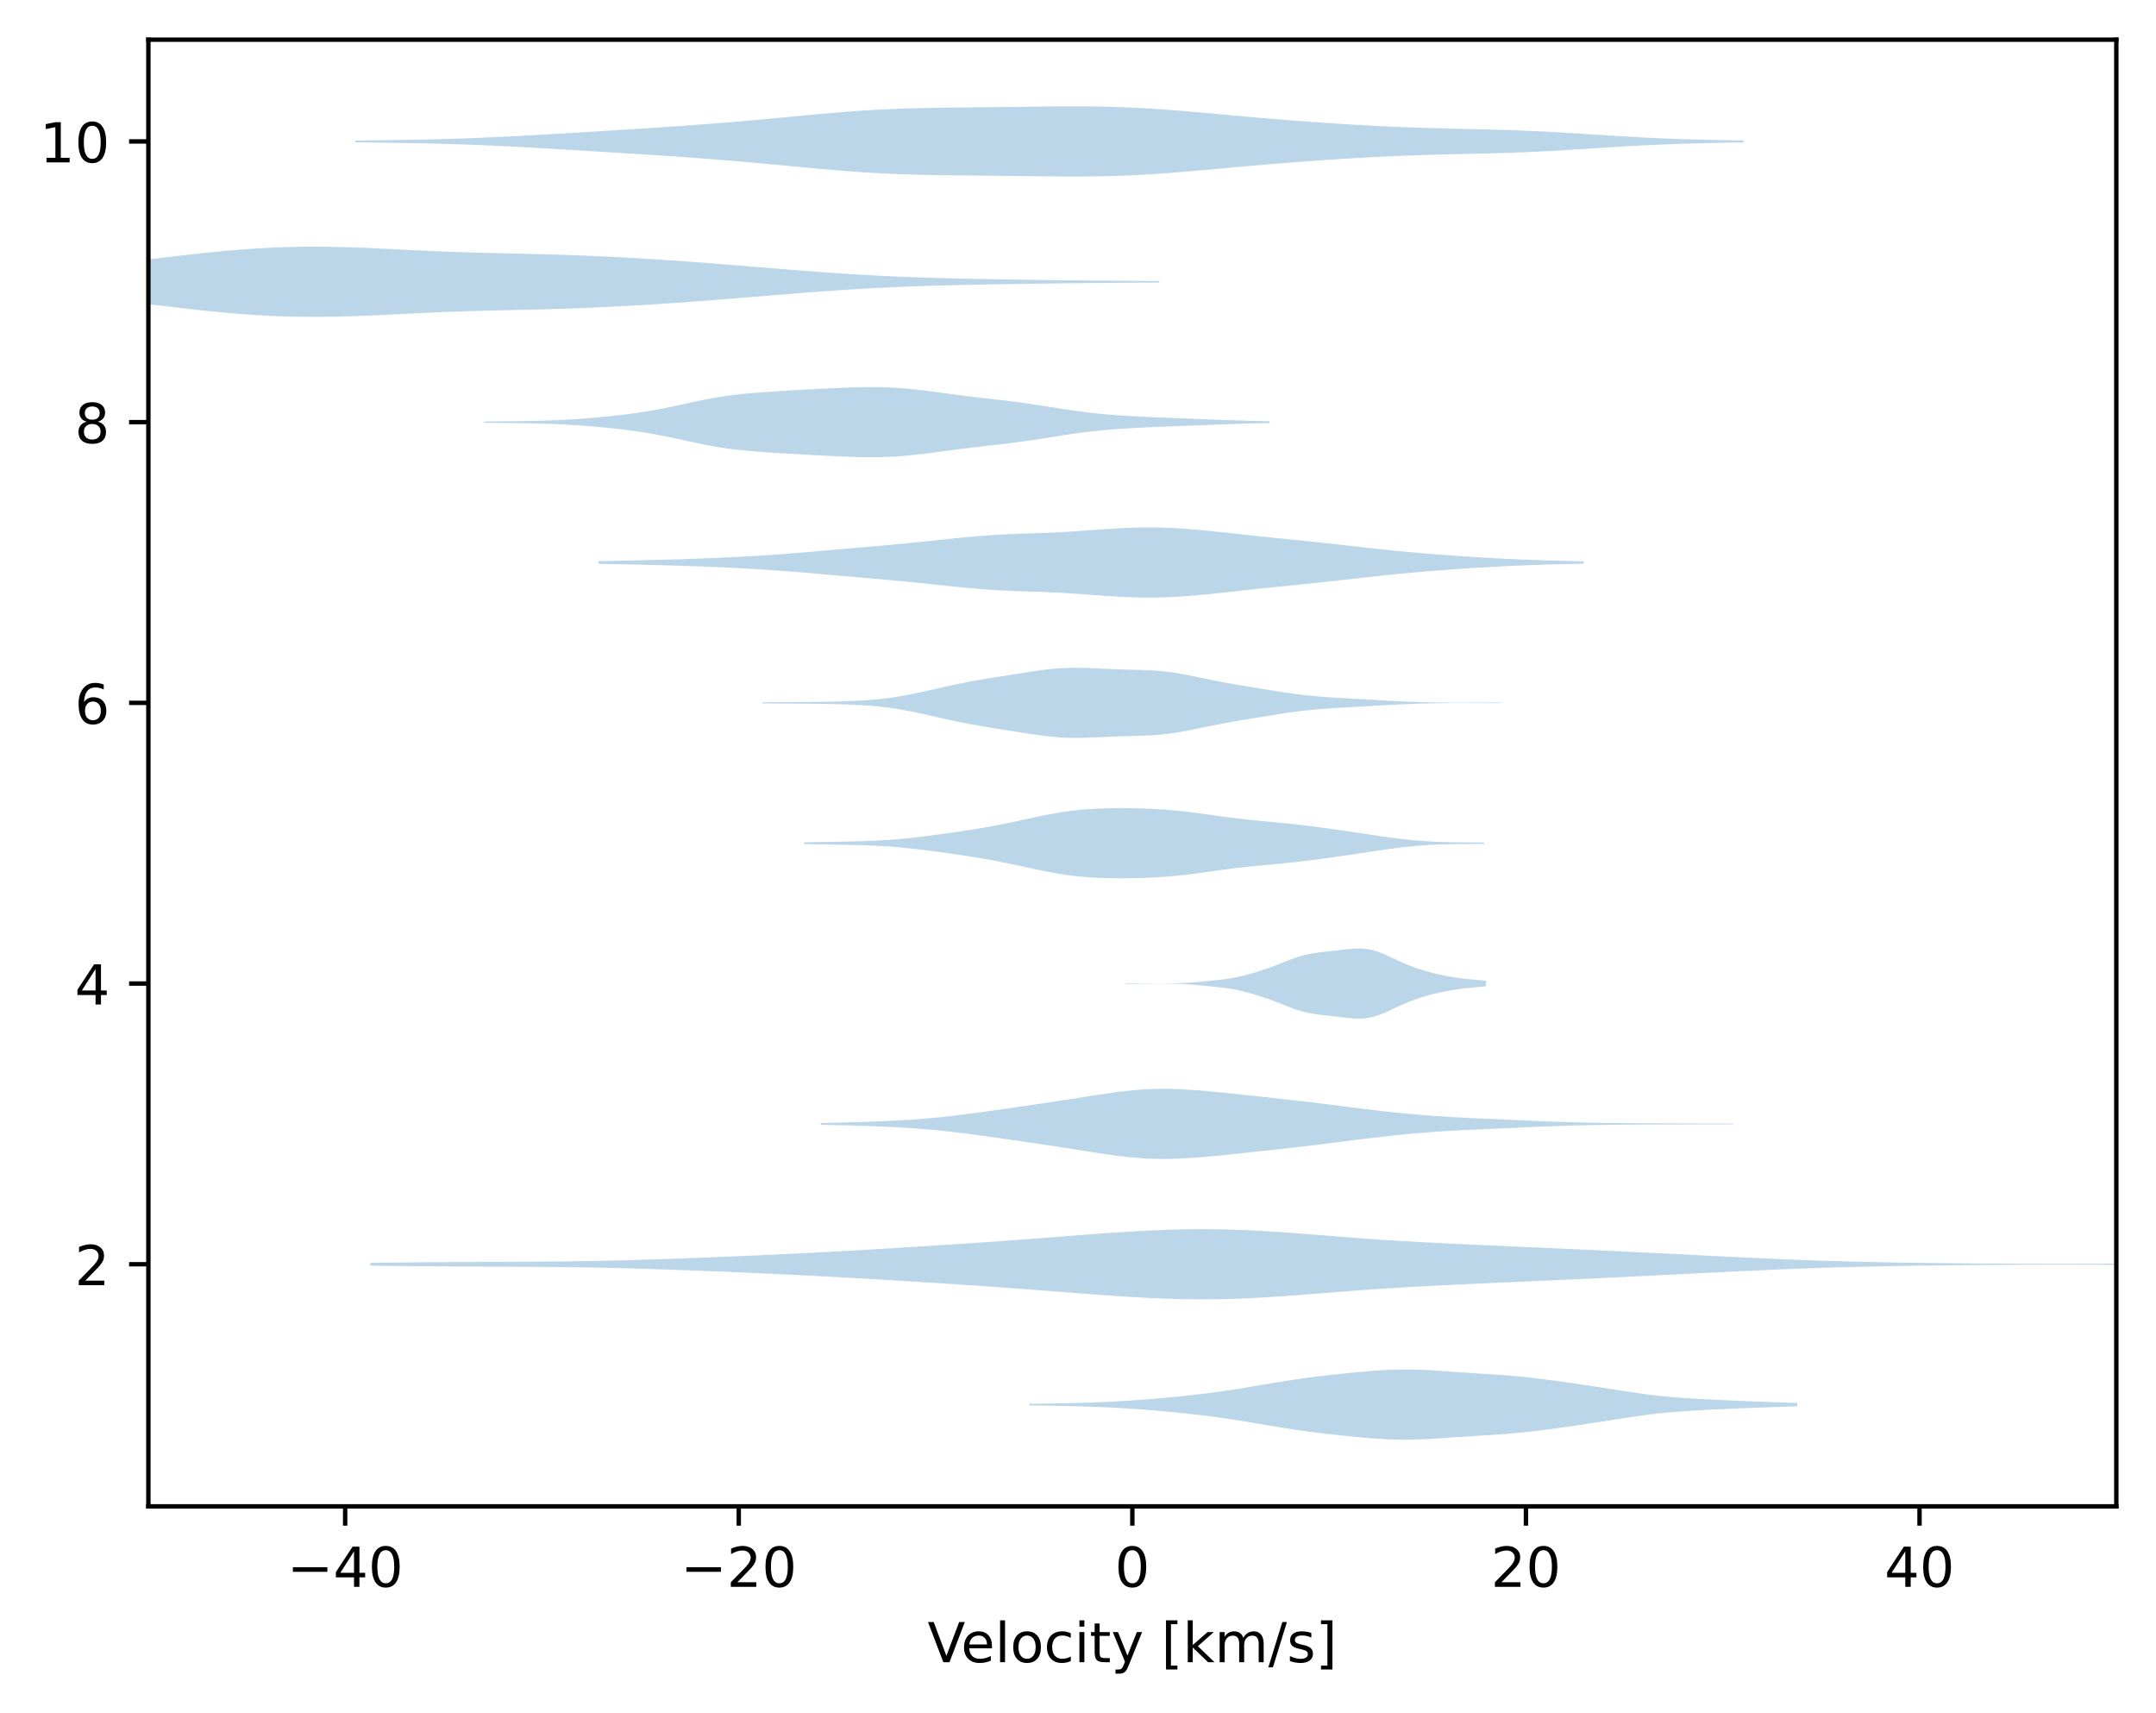 <?xml version="1.0" encoding="utf-8" standalone="no"?>
<!DOCTYPE svg PUBLIC "-//W3C//DTD SVG 1.1//EN"
  "http://www.w3.org/Graphics/SVG/1.1/DTD/svg11.dtd">
<!-- Created with matplotlib (https://matplotlib.org/) -->
<svg height="310.868pt" version="1.1" viewBox="0 0 391.245 310.868" width="391.245pt" xmlns="http://www.w3.org/2000/svg" xmlns:xlink="http://www.w3.org/1999/xlink">
 <defs>
  <style type="text/css">*{stroke-linecap:butt;stroke-linejoin:round;}</style>
 </defs>
 <g id="figure_1">
  <g id="patch_1">
   <path d="M 0 310.868 
L 391.245 310.868 
L 391.245 0 
L 0 0 
z
" style="fill:#ffffff;"/>
  </g>
  <g id="axes_1">
   <g id="patch_2">
    <path d="M 26.925 273.312 
L 384.045 273.312 
L 384.045 7.2 
L 26.925 7.2 
z
" style="fill:#ffffff;"/>
   </g>
   <g id="PolyCollection_1">
    <path clip-path="url(#pa7a140f2e3)" d="M 186.759 254.708 
L 186.759 254.992 
L 188.167 255.011 
L 189.575 255.031 
L 190.983 255.053 
L 192.391 255.078 
L 193.799 255.107 
L 195.207 255.141 
L 196.615 255.18 
L 198.023 255.227 
L 199.431 255.281 
L 200.84 255.343 
L 202.248 255.414 
L 203.656 255.494 
L 205.064 255.582 
L 206.472 255.679 
L 207.88 255.784 
L 209.288 255.897 
L 210.696 256.018 
L 212.104 256.147 
L 213.512 256.283 
L 214.92 256.428 
L 216.328 256.582 
L 217.736 256.745 
L 219.144 256.919 
L 220.552 257.104 
L 221.961 257.301 
L 223.369 257.509 
L 224.777 257.729 
L 226.185 257.957 
L 227.593 258.192 
L 229.001 258.43 
L 230.409 258.668 
L 231.817 258.902 
L 233.225 259.129 
L 234.633 259.346 
L 236.041 259.552 
L 237.449 259.745 
L 238.857 259.927 
L 240.265 260.098 
L 241.673 260.259 
L 243.081 260.412 
L 244.49 260.558 
L 245.898 260.696 
L 247.306 260.826 
L 248.714 260.944 
L 250.122 261.046 
L 251.53 261.129 
L 252.938 261.186 
L 254.346 261.216 
L 255.754 261.216 
L 257.162 261.187 
L 258.57 261.133 
L 259.978 261.057 
L 261.386 260.968 
L 262.794 260.871 
L 264.202 260.771 
L 265.61 260.675 
L 267.019 260.582 
L 268.427 260.492 
L 269.835 260.404 
L 271.243 260.312 
L 272.651 260.213 
L 274.059 260.101 
L 275.467 259.976 
L 276.875 259.835 
L 278.283 259.678 
L 279.691 259.507 
L 281.099 259.326 
L 282.507 259.136 
L 283.915 258.939 
L 285.323 258.738 
L 286.731 258.532 
L 288.14 258.323 
L 289.548 258.11 
L 290.956 257.894 
L 292.364 257.675 
L 293.772 257.455 
L 295.18 257.238 
L 296.588 257.027 
L 297.996 256.826 
L 299.404 256.64 
L 300.812 256.473 
L 302.22 256.325 
L 303.628 256.196 
L 305.036 256.086 
L 306.444 255.991 
L 307.852 255.907 
L 309.26 255.832 
L 310.669 255.762 
L 312.077 255.696 
L 313.485 255.631 
L 314.893 255.569 
L 316.301 255.509 
L 317.709 255.452 
L 319.117 255.397 
L 320.525 255.345 
L 321.933 255.295 
L 323.341 255.246 
L 324.749 255.199 
L 326.157 255.153 
L 326.157 254.546 
L 326.157 254.546 
L 324.749 254.5 
L 323.341 254.453 
L 321.933 254.405 
L 320.525 254.355 
L 319.117 254.302 
L 317.709 254.248 
L 316.301 254.19 
L 314.893 254.13 
L 313.485 254.068 
L 312.077 254.004 
L 310.669 253.937 
L 309.26 253.867 
L 307.852 253.792 
L 306.444 253.709 
L 305.036 253.614 
L 303.628 253.503 
L 302.22 253.375 
L 300.812 253.227 
L 299.404 253.059 
L 297.996 252.873 
L 296.588 252.673 
L 295.18 252.462 
L 293.772 252.244 
L 292.364 252.024 
L 290.956 251.805 
L 289.548 251.589 
L 288.14 251.376 
L 286.731 251.167 
L 285.323 250.962 
L 283.915 250.76 
L 282.507 250.564 
L 281.099 250.374 
L 279.691 250.192 
L 278.283 250.022 
L 276.875 249.865 
L 275.467 249.724 
L 274.059 249.598 
L 272.651 249.487 
L 271.243 249.387 
L 269.835 249.296 
L 268.427 249.207 
L 267.019 249.118 
L 265.61 249.025 
L 264.202 248.928 
L 262.794 248.829 
L 261.386 248.732 
L 259.978 248.642 
L 258.57 248.567 
L 257.162 248.512 
L 255.754 248.483 
L 254.346 248.483 
L 252.938 248.513 
L 251.53 248.571 
L 250.122 248.653 
L 248.714 248.755 
L 247.306 248.873 
L 245.898 249.003 
L 244.49 249.142 
L 243.081 249.287 
L 241.673 249.441 
L 240.265 249.602 
L 238.857 249.773 
L 237.449 249.954 
L 236.041 250.148 
L 234.633 250.354 
L 233.225 250.571 
L 231.817 250.797 
L 230.409 251.031 
L 229.001 251.269 
L 227.593 251.507 
L 226.185 251.742 
L 224.777 251.971 
L 223.369 252.19 
L 221.961 252.399 
L 220.552 252.595 
L 219.144 252.781 
L 217.736 252.954 
L 216.328 253.118 
L 214.92 253.271 
L 213.512 253.416 
L 212.104 253.553 
L 210.696 253.681 
L 209.288 253.802 
L 207.88 253.916 
L 206.472 254.021 
L 205.064 254.118 
L 203.656 254.206 
L 202.248 254.285 
L 200.84 254.356 
L 199.431 254.418 
L 198.023 254.472 
L 196.615 254.519 
L 195.207 254.559 
L 193.799 254.593 
L 192.391 254.621 
L 190.983 254.646 
L 189.575 254.669 
L 188.167 254.689 
L 186.759 254.708 
z
" style="fill:#1f77b4;fill-opacity:0.3;"/>
   </g>
   <g id="PolyCollection_2">
    <path clip-path="url(#pa7a140f2e3)" d="M 67.205 229.123 
L 67.205 229.645 
L 70.811 229.684 
L 74.417 229.72 
L 78.023 229.751 
L 81.63 229.776 
L 85.236 229.796 
L 88.842 229.812 
L 92.448 229.828 
L 96.054 229.848 
L 99.66 229.875 
L 103.266 229.915 
L 106.872 229.97 
L 110.479 230.042 
L 114.085 230.131 
L 117.691 230.237 
L 121.297 230.355 
L 124.903 230.484 
L 128.509 230.623 
L 132.115 230.769 
L 135.721 230.922 
L 139.328 231.084 
L 142.934 231.254 
L 146.54 231.433 
L 150.146 231.622 
L 153.752 231.819 
L 157.358 232.024 
L 160.964 232.237 
L 164.57 232.456 
L 168.176 232.68 
L 171.783 232.912 
L 175.389 233.151 
L 178.995 233.398 
L 182.601 233.655 
L 186.207 233.922 
L 189.813 234.196 
L 193.419 234.475 
L 197.025 234.752 
L 200.632 235.017 
L 204.238 235.26 
L 207.844 235.467 
L 211.45 235.625 
L 215.056 235.723 
L 218.662 235.751 
L 222.268 235.704 
L 225.874 235.586 
L 229.481 235.403 
L 233.087 235.168 
L 236.693 234.9 
L 240.299 234.615 
L 243.905 234.331 
L 247.511 234.059 
L 251.117 233.808 
L 254.723 233.581 
L 258.329 233.378 
L 261.936 233.193 
L 265.542 233.021 
L 269.148 232.858 
L 272.754 232.698 
L 276.36 232.538 
L 279.966 232.377 
L 283.572 232.214 
L 287.178 232.049 
L 290.785 231.881 
L 294.391 231.71 
L 297.997 231.536 
L 301.603 231.359 
L 305.209 231.178 
L 308.815 230.997 
L 312.421 230.816 
L 316.027 230.639 
L 319.634 230.47 
L 323.24 230.312 
L 326.846 230.169 
L 330.452 230.041 
L 334.058 229.93 
L 337.664 229.835 
L 341.27 229.755 
L 344.876 229.688 
L 348.482 229.633 
L 352.089 229.588 
L 355.695 229.551 
L 359.301 229.521 
L 362.907 229.498 
L 366.513 229.482 
L 370.119 229.472 
L 373.725 229.469 
L 377.331 229.472 
L 380.938 229.48 
L 384.544 229.492 
L 388.15 229.506 
L 391.756 229.519 
L 395.362 229.53 
L 398.968 229.537 
L 402.574 229.539 
L 406.18 229.537 
L 409.787 229.53 
L 413.393 229.52 
L 416.999 229.507 
L 420.605 229.493 
L 424.211 229.479 
L 424.211 229.29 
L 424.211 229.29 
L 420.605 229.275 
L 416.999 229.261 
L 413.393 229.249 
L 409.787 229.239 
L 406.18 229.232 
L 402.574 229.23 
L 398.968 229.232 
L 395.362 229.239 
L 391.756 229.25 
L 388.15 229.263 
L 384.544 229.276 
L 380.938 229.288 
L 377.331 229.297 
L 373.725 229.3 
L 370.119 229.297 
L 366.513 229.287 
L 362.907 229.271 
L 359.301 229.248 
L 355.695 229.218 
L 352.089 229.181 
L 348.482 229.136 
L 344.876 229.08 
L 341.27 229.014 
L 337.664 228.934 
L 334.058 228.839 
L 330.452 228.728 
L 326.846 228.6 
L 323.24 228.456 
L 319.634 228.299 
L 316.027 228.13 
L 312.421 227.953 
L 308.815 227.772 
L 305.209 227.59 
L 301.603 227.41 
L 297.997 227.233 
L 294.391 227.059 
L 290.785 226.888 
L 287.178 226.72 
L 283.572 226.555 
L 279.966 226.392 
L 276.36 226.231 
L 272.754 226.071 
L 269.148 225.911 
L 265.542 225.748 
L 261.936 225.576 
L 258.329 225.391 
L 254.723 225.188 
L 251.117 224.961 
L 247.511 224.71 
L 243.905 224.438 
L 240.299 224.154 
L 236.693 223.869 
L 233.087 223.6 
L 229.481 223.366 
L 225.874 223.183 
L 222.268 223.064 
L 218.662 223.018 
L 215.056 223.046 
L 211.45 223.143 
L 207.844 223.302 
L 204.238 223.509 
L 200.632 223.752 
L 197.025 224.017 
L 193.419 224.294 
L 189.813 224.573 
L 186.207 224.847 
L 182.601 225.114 
L 178.995 225.371 
L 175.389 225.618 
L 171.783 225.857 
L 168.176 226.088 
L 164.57 226.313 
L 160.964 226.532 
L 157.358 226.745 
L 153.752 226.95 
L 150.146 227.147 
L 146.54 227.336 
L 142.934 227.515 
L 139.328 227.685 
L 135.721 227.846 
L 132.115 228 
L 128.509 228.146 
L 124.903 228.284 
L 121.297 228.414 
L 117.691 228.532 
L 114.085 228.637 
L 110.479 228.727 
L 106.872 228.799 
L 103.266 228.854 
L 99.66 228.894 
L 96.054 228.921 
L 92.448 228.941 
L 88.842 228.957 
L 85.236 228.973 
L 81.63 228.993 
L 78.023 229.018 
L 74.417 229.049 
L 70.811 229.085 
L 67.205 229.123 
z
" style="fill:#1f77b4;fill-opacity:0.3;"/>
   </g>
   <g id="PolyCollection_3">
    <path clip-path="url(#pa7a140f2e3)" d="M 148.935 203.755 
L 148.935 204.083 
L 150.608 204.117 
L 152.281 204.154 
L 153.954 204.197 
L 155.627 204.244 
L 157.3 204.298 
L 158.973 204.359 
L 160.646 204.43 
L 162.319 204.511 
L 163.991 204.605 
L 165.664 204.714 
L 167.337 204.839 
L 169.01 204.983 
L 170.683 205.144 
L 172.356 205.323 
L 174.029 205.519 
L 175.702 205.729 
L 177.375 205.95 
L 179.048 206.18 
L 180.721 206.416 
L 182.394 206.655 
L 184.067 206.896 
L 185.74 207.139 
L 187.413 207.383 
L 189.086 207.63 
L 190.759 207.88 
L 192.431 208.135 
L 194.104 208.394 
L 195.777 208.657 
L 197.45 208.92 
L 199.123 209.18 
L 200.796 209.431 
L 202.469 209.664 
L 204.142 209.871 
L 205.815 210.043 
L 207.488 210.173 
L 209.161 210.254 
L 210.834 210.285 
L 212.507 210.269 
L 214.18 210.21 
L 215.853 210.116 
L 217.526 209.995 
L 219.199 209.853 
L 220.871 209.698 
L 222.544 209.533 
L 224.217 209.361 
L 225.89 209.184 
L 227.563 209.004 
L 229.236 208.822 
L 230.909 208.638 
L 232.582 208.453 
L 234.255 208.266 
L 235.928 208.076 
L 237.601 207.881 
L 239.274 207.68 
L 240.947 207.473 
L 242.62 207.26 
L 244.293 207.045 
L 245.966 206.832 
L 247.639 206.622 
L 249.311 206.421 
L 250.984 206.229 
L 252.657 206.048 
L 254.33 205.877 
L 256.003 205.718 
L 257.676 205.571 
L 259.349 205.435 
L 261.022 205.313 
L 262.695 205.204 
L 264.368 205.108 
L 266.041 205.022 
L 267.714 204.944 
L 269.387 204.871 
L 271.06 204.798 
L 272.733 204.725 
L 274.406 204.65 
L 276.079 204.574 
L 277.751 204.499 
L 279.424 204.427 
L 281.097 204.359 
L 282.77 204.297 
L 284.443 204.242 
L 286.116 204.195 
L 287.789 204.155 
L 289.462 204.122 
L 291.135 204.096 
L 292.808 204.075 
L 294.481 204.058 
L 296.154 204.045 
L 297.827 204.035 
L 299.5 204.027 
L 301.173 204.02 
L 302.846 204.013 
L 304.519 204.008 
L 306.191 204.004 
L 307.864 204 
L 309.537 203.996 
L 311.21 203.993 
L 312.883 203.989 
L 314.556 203.984 
L 314.556 203.854 
L 314.556 203.854 
L 312.883 203.85 
L 311.21 203.846 
L 309.537 203.842 
L 307.864 203.838 
L 306.191 203.835 
L 304.519 203.83 
L 302.846 203.825 
L 301.173 203.819 
L 299.5 203.812 
L 297.827 203.803 
L 296.154 203.793 
L 294.481 203.78 
L 292.808 203.764 
L 291.135 203.743 
L 289.462 203.716 
L 287.789 203.683 
L 286.116 203.643 
L 284.443 203.596 
L 282.77 203.541 
L 281.097 203.479 
L 279.424 203.412 
L 277.751 203.339 
L 276.079 203.264 
L 274.406 203.188 
L 272.733 203.113 
L 271.06 203.04 
L 269.387 202.968 
L 267.714 202.894 
L 266.041 202.816 
L 264.368 202.731 
L 262.695 202.634 
L 261.022 202.525 
L 259.349 202.403 
L 257.676 202.268 
L 256.003 202.12 
L 254.33 201.961 
L 252.657 201.791 
L 250.984 201.61 
L 249.311 201.418 
L 247.639 201.216 
L 245.966 201.007 
L 244.293 200.793 
L 242.62 200.578 
L 240.947 200.366 
L 239.274 200.158 
L 237.601 199.957 
L 235.928 199.762 
L 234.255 199.572 
L 232.582 199.385 
L 230.909 199.2 
L 229.236 199.016 
L 227.563 198.834 
L 225.89 198.654 
L 224.217 198.477 
L 222.544 198.306 
L 220.871 198.141 
L 219.199 197.985 
L 217.526 197.844 
L 215.853 197.722 
L 214.18 197.628 
L 212.507 197.569 
L 210.834 197.553 
L 209.161 197.584 
L 207.488 197.666 
L 205.815 197.795 
L 204.142 197.967 
L 202.469 198.174 
L 200.796 198.408 
L 199.123 198.658 
L 197.45 198.918 
L 195.777 199.182 
L 194.104 199.444 
L 192.431 199.703 
L 190.759 199.958 
L 189.086 200.208 
L 187.413 200.455 
L 185.74 200.699 
L 184.067 200.942 
L 182.394 201.183 
L 180.721 201.422 
L 179.048 201.658 
L 177.375 201.888 
L 175.702 202.11 
L 174.029 202.32 
L 172.356 202.515 
L 170.683 202.694 
L 169.01 202.856 
L 167.337 202.999 
L 165.664 203.124 
L 163.991 203.233 
L 162.319 203.327 
L 160.646 203.408 
L 158.973 203.479 
L 157.3 203.54 
L 155.627 203.594 
L 153.954 203.642 
L 152.281 203.684 
L 150.608 203.722 
L 148.935 203.755 
z
" style="fill:#1f77b4;fill-opacity:0.3;"/>
   </g>
   <g id="PolyCollection_4">
    <path clip-path="url(#pa7a140f2e3)" d="M 204.283 178.399 
L 204.283 178.509 
L 204.943 178.508 
L 205.604 178.504 
L 206.264 178.499 
L 206.925 178.492 
L 207.585 178.485 
L 208.246 178.479 
L 208.906 178.473 
L 209.567 178.469 
L 210.227 178.467 
L 210.888 178.467 
L 211.549 178.47 
L 212.209 178.477 
L 212.87 178.489 
L 213.53 178.506 
L 214.191 178.53 
L 214.851 178.561 
L 215.512 178.599 
L 216.172 178.645 
L 216.833 178.697 
L 217.493 178.754 
L 218.154 178.815 
L 218.814 178.879 
L 219.475 178.944 
L 220.135 179.011 
L 220.796 179.081 
L 221.456 179.155 
L 222.117 179.236 
L 222.777 179.327 
L 223.438 179.431 
L 224.098 179.549 
L 224.759 179.683 
L 225.42 179.833 
L 226.08 179.998 
L 226.741 180.177 
L 227.401 180.367 
L 228.062 180.567 
L 228.722 180.776 
L 229.383 180.994 
L 230.043 181.221 
L 230.704 181.459 
L 231.364 181.706 
L 232.025 181.962 
L 232.685 182.223 
L 233.346 182.485 
L 234.006 182.742 
L 234.667 182.987 
L 235.327 183.214 
L 235.988 183.419 
L 236.648 183.599 
L 237.309 183.754 
L 237.97 183.885 
L 238.63 183.995 
L 239.291 184.088 
L 239.951 184.169 
L 240.612 184.244 
L 241.272 184.317 
L 241.933 184.39 
L 242.593 184.467 
L 243.254 184.545 
L 243.914 184.624 
L 244.575 184.697 
L 245.235 184.759 
L 245.896 184.803 
L 246.556 184.82 
L 247.217 184.803 
L 247.877 184.746 
L 248.538 184.643 
L 249.198 184.494 
L 249.859 184.298 
L 250.519 184.062 
L 251.18 183.791 
L 251.841 183.496 
L 252.501 183.187 
L 253.162 182.873 
L 253.822 182.564 
L 254.483 182.266 
L 255.143 181.982 
L 255.804 181.716 
L 256.464 181.466 
L 257.125 181.232 
L 257.785 181.013 
L 258.446 180.809 
L 259.106 180.619 
L 259.767 180.442 
L 260.427 180.278 
L 261.088 180.124 
L 261.748 179.982 
L 262.409 179.849 
L 263.069 179.726 
L 263.73 179.614 
L 264.39 179.512 
L 265.051 179.421 
L 265.712 179.341 
L 266.372 179.269 
L 267.033 179.204 
L 267.693 179.142 
L 268.354 179.081 
L 269.014 179.018 
L 269.675 178.953 
L 269.675 177.955 
L 269.675 177.955 
L 269.014 177.89 
L 268.354 177.827 
L 267.693 177.766 
L 267.033 177.704 
L 266.372 177.639 
L 265.712 177.567 
L 265.051 177.487 
L 264.39 177.396 
L 263.73 177.294 
L 263.069 177.182 
L 262.409 177.059 
L 261.748 176.926 
L 261.088 176.783 
L 260.427 176.63 
L 259.767 176.465 
L 259.106 176.288 
L 258.446 176.098 
L 257.785 175.894 
L 257.125 175.676 
L 256.464 175.442 
L 255.804 175.192 
L 255.143 174.925 
L 254.483 174.642 
L 253.822 174.344 
L 253.162 174.035 
L 252.501 173.721 
L 251.841 173.412 
L 251.18 173.117 
L 250.519 172.846 
L 249.859 172.61 
L 249.198 172.414 
L 248.538 172.264 
L 247.877 172.162 
L 247.217 172.104 
L 246.556 172.088 
L 245.896 172.105 
L 245.235 172.149 
L 244.575 172.211 
L 243.914 172.284 
L 243.254 172.362 
L 242.593 172.441 
L 241.933 172.517 
L 241.272 172.591 
L 240.612 172.664 
L 239.951 172.738 
L 239.291 172.82 
L 238.63 172.913 
L 237.97 173.023 
L 237.309 173.154 
L 236.648 173.309 
L 235.988 173.489 
L 235.327 173.694 
L 234.667 173.921 
L 234.006 174.166 
L 233.346 174.422 
L 232.685 174.684 
L 232.025 174.946 
L 231.364 175.202 
L 230.704 175.449 
L 230.043 175.687 
L 229.383 175.914 
L 228.722 176.132 
L 228.062 176.341 
L 227.401 176.541 
L 226.741 176.731 
L 226.08 176.909 
L 225.42 177.075 
L 224.759 177.225 
L 224.098 177.359 
L 223.438 177.477 
L 222.777 177.581 
L 222.117 177.672 
L 221.456 177.753 
L 220.796 177.827 
L 220.135 177.897 
L 219.475 177.964 
L 218.814 178.029 
L 218.154 178.093 
L 217.493 178.154 
L 216.833 178.211 
L 216.172 178.263 
L 215.512 178.309 
L 214.851 178.347 
L 214.191 178.378 
L 213.53 178.402 
L 212.87 178.419 
L 212.209 178.43 
L 211.549 178.437 
L 210.888 178.441 
L 210.227 178.441 
L 209.567 178.439 
L 208.906 178.435 
L 208.246 178.429 
L 207.585 178.422 
L 206.925 178.415 
L 206.264 178.409 
L 205.604 178.404 
L 204.943 178.4 
L 204.283 178.399 
z
" style="fill:#1f77b4;fill-opacity:0.3;"/>
   </g>
   <g id="PolyCollection_5">
    <path clip-path="url(#pa7a140f2e3)" d="M 145.912 152.83 
L 145.912 153.148 
L 147.159 153.17 
L 148.406 153.192 
L 149.653 153.214 
L 150.899 153.236 
L 152.146 153.258 
L 153.393 153.281 
L 154.64 153.307 
L 155.887 153.338 
L 157.134 153.377 
L 158.381 153.425 
L 159.628 153.486 
L 160.874 153.561 
L 162.121 153.651 
L 163.368 153.756 
L 164.615 153.877 
L 165.862 154.011 
L 167.109 154.157 
L 168.356 154.312 
L 169.603 154.475 
L 170.85 154.643 
L 172.096 154.816 
L 173.343 154.993 
L 174.59 155.176 
L 175.837 155.366 
L 177.084 155.564 
L 178.331 155.772 
L 179.578 155.992 
L 180.825 156.225 
L 182.072 156.471 
L 183.318 156.728 
L 184.565 156.994 
L 185.812 157.265 
L 187.059 157.537 
L 188.306 157.804 
L 189.553 158.06 
L 190.8 158.299 
L 192.047 158.517 
L 193.294 158.71 
L 194.54 158.877 
L 195.787 159.016 
L 197.034 159.128 
L 198.281 159.215 
L 199.528 159.279 
L 200.775 159.322 
L 202.022 159.346 
L 203.269 159.355 
L 204.516 159.349 
L 205.762 159.331 
L 207.009 159.3 
L 208.256 159.257 
L 209.503 159.199 
L 210.75 159.127 
L 211.997 159.037 
L 213.244 158.929 
L 214.491 158.802 
L 215.737 158.658 
L 216.984 158.498 
L 218.231 158.328 
L 219.478 158.152 
L 220.725 157.975 
L 221.972 157.802 
L 223.219 157.638 
L 224.466 157.485 
L 225.713 157.344 
L 226.959 157.213 
L 228.206 157.091 
L 229.453 156.973 
L 230.7 156.857 
L 231.947 156.737 
L 233.194 156.612 
L 234.441 156.479 
L 235.688 156.339 
L 236.935 156.19 
L 238.181 156.035 
L 239.428 155.873 
L 240.675 155.706 
L 241.922 155.535 
L 243.169 155.359 
L 244.416 155.179 
L 245.663 154.996 
L 246.91 154.809 
L 248.157 154.62 
L 249.403 154.432 
L 250.65 154.248 
L 251.897 154.07 
L 253.144 153.902 
L 254.391 153.748 
L 255.638 153.61 
L 256.885 153.491 
L 258.132 153.391 
L 259.379 153.31 
L 260.625 153.248 
L 261.872 153.202 
L 263.119 153.17 
L 264.366 153.149 
L 265.613 153.136 
L 266.86 153.128 
L 268.107 153.121 
L 269.354 153.114 
L 269.354 152.863 
L 269.354 152.863 
L 268.107 152.856 
L 266.86 152.85 
L 265.613 152.841 
L 264.366 152.828 
L 263.119 152.807 
L 261.872 152.775 
L 260.625 152.729 
L 259.379 152.667 
L 258.132 152.587 
L 256.885 152.487 
L 255.638 152.367 
L 254.391 152.229 
L 253.144 152.075 
L 251.897 151.908 
L 250.65 151.73 
L 249.403 151.545 
L 248.157 151.357 
L 246.91 151.168 
L 245.663 150.982 
L 244.416 150.798 
L 243.169 150.618 
L 241.922 150.442 
L 240.675 150.271 
L 239.428 150.104 
L 238.181 149.942 
L 236.935 149.787 
L 235.688 149.638 
L 234.441 149.498 
L 233.194 149.365 
L 231.947 149.24 
L 230.7 149.121 
L 229.453 149.004 
L 228.206 148.886 
L 226.959 148.764 
L 225.713 148.633 
L 224.466 148.492 
L 223.219 148.339 
L 221.972 148.175 
L 220.725 148.003 
L 219.478 147.826 
L 218.231 147.649 
L 216.984 147.479 
L 215.737 147.32 
L 214.491 147.175 
L 213.244 147.049 
L 211.997 146.94 
L 210.75 146.851 
L 209.503 146.778 
L 208.256 146.721 
L 207.009 146.677 
L 205.762 146.646 
L 204.516 146.628 
L 203.269 146.622 
L 202.022 146.631 
L 200.775 146.656 
L 199.528 146.699 
L 198.281 146.762 
L 197.034 146.849 
L 195.787 146.961 
L 194.54 147.1 
L 193.294 147.267 
L 192.047 147.46 
L 190.8 147.678 
L 189.553 147.918 
L 188.306 148.173 
L 187.059 148.44 
L 185.812 148.712 
L 184.565 148.983 
L 183.318 149.249 
L 182.072 149.506 
L 180.825 149.752 
L 179.578 149.985 
L 178.331 150.205 
L 177.084 150.413 
L 175.837 150.612 
L 174.59 150.801 
L 173.343 150.984 
L 172.096 151.161 
L 170.85 151.334 
L 169.603 151.502 
L 168.356 151.665 
L 167.109 151.82 
L 165.862 151.966 
L 164.615 152.1 
L 163.368 152.221 
L 162.121 152.326 
L 160.874 152.416 
L 159.628 152.491 
L 158.381 152.552 
L 157.134 152.6 
L 155.887 152.639 
L 154.64 152.67 
L 153.393 152.696 
L 152.146 152.72 
L 150.899 152.742 
L 149.653 152.763 
L 148.406 152.785 
L 147.159 152.807 
L 145.912 152.83 
z
" style="fill:#1f77b4;fill-opacity:0.3;"/>
   </g>
   <g id="PolyCollection_6">
    <path clip-path="url(#pa7a140f2e3)" d="M 138.358 127.423 
L 138.358 127.624 
L 139.713 127.634 
L 141.067 127.643 
L 142.422 127.651 
L 143.777 127.658 
L 145.132 127.667 
L 146.486 127.678 
L 147.841 127.693 
L 149.196 127.712 
L 150.551 127.737 
L 151.906 127.768 
L 153.26 127.808 
L 154.615 127.859 
L 155.97 127.924 
L 157.325 128.009 
L 158.679 128.116 
L 160.034 128.251 
L 161.389 128.418 
L 162.744 128.618 
L 164.098 128.849 
L 165.453 129.11 
L 166.808 129.394 
L 168.163 129.694 
L 169.517 130.001 
L 170.872 130.309 
L 172.227 130.61 
L 173.582 130.899 
L 174.936 131.172 
L 176.291 131.429 
L 177.646 131.67 
L 179.001 131.898 
L 180.356 132.117 
L 181.71 132.332 
L 183.065 132.546 
L 184.42 132.762 
L 185.775 132.977 
L 187.129 133.189 
L 188.484 133.388 
L 189.839 133.564 
L 191.194 133.708 
L 192.548 133.812 
L 193.903 133.872 
L 195.258 133.89 
L 196.613 133.871 
L 197.967 133.826 
L 199.322 133.766 
L 200.677 133.702 
L 202.032 133.644 
L 203.386 133.596 
L 204.741 133.558 
L 206.096 133.524 
L 207.451 133.483 
L 208.806 133.423 
L 210.16 133.33 
L 211.515 133.197 
L 212.87 133.02 
L 214.225 132.801 
L 215.579 132.55 
L 216.934 132.276 
L 218.289 131.994 
L 219.644 131.714 
L 220.998 131.445 
L 222.353 131.189 
L 223.708 130.947 
L 225.063 130.716 
L 226.417 130.492 
L 227.772 130.27 
L 229.127 130.049 
L 230.482 129.828 
L 231.836 129.611 
L 233.191 129.402 
L 234.546 129.206 
L 235.901 129.028 
L 237.256 128.873 
L 238.61 128.739 
L 239.965 128.626 
L 241.32 128.529 
L 242.675 128.443 
L 244.029 128.365 
L 245.384 128.288 
L 246.739 128.212 
L 248.094 128.135 
L 249.448 128.057 
L 250.803 127.979 
L 252.158 127.904 
L 253.513 127.833 
L 254.867 127.769 
L 256.222 127.712 
L 257.577 127.665 
L 258.932 127.627 
L 260.286 127.599 
L 261.641 127.58 
L 262.996 127.569 
L 264.351 127.564 
L 265.706 127.564 
L 267.06 127.567 
L 268.415 127.572 
L 269.77 127.577 
L 271.125 127.58 
L 272.479 127.581 
L 272.479 127.466 
L 272.479 127.466 
L 271.125 127.467 
L 269.77 127.47 
L 268.415 127.475 
L 267.06 127.479 
L 265.706 127.483 
L 264.351 127.483 
L 262.996 127.478 
L 261.641 127.467 
L 260.286 127.448 
L 258.932 127.42 
L 257.577 127.382 
L 256.222 127.335 
L 254.867 127.278 
L 253.513 127.214 
L 252.158 127.143 
L 250.803 127.067 
L 249.448 126.99 
L 248.094 126.912 
L 246.739 126.835 
L 245.384 126.759 
L 244.029 126.682 
L 242.675 126.603 
L 241.32 126.518 
L 239.965 126.421 
L 238.61 126.308 
L 237.256 126.174 
L 235.901 126.018 
L 234.546 125.841 
L 233.191 125.645 
L 231.836 125.436 
L 230.482 125.218 
L 229.127 124.998 
L 227.772 124.777 
L 226.417 124.555 
L 225.063 124.331 
L 223.708 124.1 
L 222.353 123.858 
L 220.998 123.602 
L 219.644 123.332 
L 218.289 123.053 
L 216.934 122.77 
L 215.579 122.497 
L 214.225 122.245 
L 212.87 122.027 
L 211.515 121.849 
L 210.16 121.716 
L 208.806 121.624 
L 207.451 121.564 
L 206.096 121.523 
L 204.741 121.489 
L 203.386 121.451 
L 202.032 121.403 
L 200.677 121.345 
L 199.322 121.281 
L 197.967 121.221 
L 196.613 121.176 
L 195.258 121.157 
L 193.903 121.175 
L 192.548 121.235 
L 191.194 121.339 
L 189.839 121.483 
L 188.484 121.659 
L 187.129 121.858 
L 185.775 122.069 
L 184.42 122.285 
L 183.065 122.501 
L 181.71 122.715 
L 180.356 122.93 
L 179.001 123.149 
L 177.646 123.377 
L 176.291 123.618 
L 174.936 123.875 
L 173.582 124.148 
L 172.227 124.437 
L 170.872 124.738 
L 169.517 125.045 
L 168.163 125.353 
L 166.808 125.653 
L 165.453 125.937 
L 164.098 126.197 
L 162.744 126.429 
L 161.389 126.629 
L 160.034 126.795 
L 158.679 126.931 
L 157.325 127.038 
L 155.97 127.122 
L 154.615 127.188 
L 153.26 127.239 
L 151.906 127.279 
L 150.551 127.31 
L 149.196 127.335 
L 147.841 127.354 
L 146.486 127.369 
L 145.132 127.38 
L 143.777 127.389 
L 142.422 127.396 
L 141.067 127.404 
L 139.713 127.413 
L 138.358 127.423 
z
" style="fill:#1f77b4;fill-opacity:0.3;"/>
   </g>
   <g id="PolyCollection_7">
    <path clip-path="url(#pa7a140f2e3)" d="M 108.62 101.814 
L 108.62 102.303 
L 110.426 102.337 
L 112.232 102.372 
L 114.038 102.408 
L 115.844 102.447 
L 117.649 102.489 
L 119.455 102.534 
L 121.261 102.583 
L 123.067 102.637 
L 124.873 102.696 
L 126.679 102.76 
L 128.484 102.83 
L 130.29 102.906 
L 132.096 102.987 
L 133.902 103.076 
L 135.708 103.173 
L 137.514 103.279 
L 139.319 103.394 
L 141.125 103.52 
L 142.931 103.655 
L 144.737 103.799 
L 146.543 103.949 
L 148.349 104.105 
L 150.154 104.262 
L 151.96 104.421 
L 153.766 104.578 
L 155.572 104.734 
L 157.378 104.89 
L 159.184 105.047 
L 160.989 105.207 
L 162.795 105.372 
L 164.601 105.545 
L 166.407 105.725 
L 168.213 105.912 
L 170.019 106.104 
L 171.824 106.297 
L 173.63 106.484 
L 175.436 106.661 
L 177.242 106.821 
L 179.048 106.959 
L 180.854 107.075 
L 182.659 107.169 
L 184.465 107.246 
L 186.271 107.312 
L 188.077 107.375 
L 189.883 107.444 
L 191.689 107.525 
L 193.494 107.621 
L 195.3 107.735 
L 197.106 107.86 
L 198.912 107.992 
L 200.718 108.12 
L 202.523 108.236 
L 204.329 108.33 
L 206.135 108.395 
L 207.941 108.424 
L 209.747 108.416 
L 211.553 108.37 
L 213.358 108.287 
L 215.164 108.171 
L 216.97 108.027 
L 218.776 107.861 
L 220.582 107.678 
L 222.388 107.485 
L 224.193 107.288 
L 225.999 107.091 
L 227.805 106.896 
L 229.611 106.706 
L 231.417 106.52 
L 233.223 106.337 
L 235.028 106.154 
L 236.834 105.969 
L 238.64 105.781 
L 240.446 105.587 
L 242.252 105.389 
L 244.058 105.187 
L 245.863 104.983 
L 247.669 104.78 
L 249.475 104.581 
L 251.281 104.388 
L 253.087 104.202 
L 254.893 104.026 
L 256.698 103.86 
L 258.504 103.704 
L 260.31 103.556 
L 262.116 103.417 
L 263.922 103.286 
L 265.728 103.163 
L 267.533 103.047 
L 269.339 102.938 
L 271.145 102.837 
L 272.951 102.744 
L 274.757 102.659 
L 276.563 102.582 
L 278.368 102.514 
L 280.174 102.453 
L 281.98 102.399 
L 283.786 102.351 
L 285.592 102.309 
L 287.398 102.271 
L 287.398 101.845 
L 287.398 101.845 
L 285.592 101.807 
L 283.786 101.765 
L 281.98 101.717 
L 280.174 101.663 
L 278.368 101.603 
L 276.563 101.534 
L 274.757 101.457 
L 272.951 101.372 
L 271.145 101.279 
L 269.339 101.178 
L 267.533 101.069 
L 265.728 100.953 
L 263.922 100.83 
L 262.116 100.699 
L 260.31 100.56 
L 258.504 100.413 
L 256.698 100.256 
L 254.893 100.09 
L 253.087 99.914 
L 251.281 99.729 
L 249.475 99.535 
L 247.669 99.336 
L 245.863 99.133 
L 244.058 98.929 
L 242.252 98.727 
L 240.446 98.529 
L 238.64 98.335 
L 236.834 98.147 
L 235.028 97.962 
L 233.223 97.779 
L 231.417 97.596 
L 229.611 97.41 
L 227.805 97.22 
L 225.999 97.026 
L 224.193 96.828 
L 222.388 96.631 
L 220.582 96.438 
L 218.776 96.256 
L 216.97 96.089 
L 215.164 95.945 
L 213.358 95.829 
L 211.553 95.746 
L 209.747 95.7 
L 207.941 95.692 
L 206.135 95.722 
L 204.329 95.786 
L 202.523 95.88 
L 200.718 95.996 
L 198.912 96.125 
L 197.106 96.256 
L 195.3 96.382 
L 193.494 96.495 
L 191.689 96.592 
L 189.883 96.673 
L 188.077 96.741 
L 186.271 96.805 
L 184.465 96.87 
L 182.659 96.947 
L 180.854 97.041 
L 179.048 97.157 
L 177.242 97.295 
L 175.436 97.455 
L 173.63 97.632 
L 171.824 97.82 
L 170.019 98.012 
L 168.213 98.204 
L 166.407 98.392 
L 164.601 98.572 
L 162.795 98.744 
L 160.989 98.909 
L 159.184 99.069 
L 157.378 99.226 
L 155.572 99.382 
L 153.766 99.538 
L 151.96 99.696 
L 150.154 99.854 
L 148.349 100.011 
L 146.543 100.167 
L 144.737 100.317 
L 142.931 100.461 
L 141.125 100.596 
L 139.319 100.722 
L 137.514 100.837 
L 135.708 100.943 
L 133.902 101.04 
L 132.096 101.129 
L 130.29 101.211 
L 128.484 101.286 
L 126.679 101.356 
L 124.873 101.42 
L 123.067 101.479 
L 121.261 101.533 
L 119.455 101.583 
L 117.649 101.628 
L 115.844 101.669 
L 114.038 101.708 
L 112.232 101.745 
L 110.426 101.78 
L 108.62 101.814 
z
" style="fill:#1f77b4;fill-opacity:0.3;"/>
   </g>
   <g id="PolyCollection_8">
    <path clip-path="url(#pa7a140f2e3)" d="M 87.911 76.473 
L 87.911 76.713 
L 89.351 76.725 
L 90.79 76.737 
L 92.229 76.75 
L 93.669 76.765 
L 95.108 76.785 
L 96.548 76.81 
L 97.987 76.844 
L 99.426 76.888 
L 100.866 76.944 
L 102.305 77.012 
L 103.744 77.094 
L 105.184 77.188 
L 106.623 77.296 
L 108.063 77.417 
L 109.502 77.551 
L 110.941 77.698 
L 112.381 77.858 
L 113.82 78.034 
L 115.259 78.228 
L 116.699 78.442 
L 118.138 78.678 
L 119.578 78.937 
L 121.017 79.218 
L 122.456 79.517 
L 123.896 79.828 
L 125.335 80.143 
L 126.774 80.451 
L 128.214 80.742 
L 129.653 81.009 
L 131.092 81.246 
L 132.532 81.45 
L 133.971 81.624 
L 135.411 81.771 
L 136.85 81.897 
L 138.289 82.008 
L 139.729 82.109 
L 141.168 82.203 
L 142.607 82.293 
L 144.047 82.379 
L 145.486 82.462 
L 146.926 82.541 
L 148.365 82.617 
L 149.804 82.69 
L 151.244 82.759 
L 152.683 82.823 
L 154.122 82.88 
L 155.562 82.924 
L 157.001 82.953 
L 158.441 82.959 
L 159.88 82.94 
L 161.319 82.89 
L 162.759 82.811 
L 164.198 82.701 
L 165.637 82.564 
L 167.077 82.404 
L 168.516 82.227 
L 169.956 82.04 
L 171.395 81.848 
L 172.834 81.656 
L 174.274 81.469 
L 175.713 81.29 
L 177.152 81.117 
L 178.592 80.951 
L 180.031 80.788 
L 181.47 80.623 
L 182.91 80.452 
L 184.349 80.27 
L 185.789 80.076 
L 187.228 79.867 
L 188.667 79.648 
L 190.107 79.42 
L 191.546 79.191 
L 192.985 78.965 
L 194.425 78.749 
L 195.864 78.548 
L 197.304 78.365 
L 198.743 78.201 
L 200.182 78.057 
L 201.622 77.932 
L 203.061 77.824 
L 204.5 77.73 
L 205.94 77.648 
L 207.379 77.575 
L 208.819 77.51 
L 210.258 77.449 
L 211.697 77.392 
L 213.137 77.336 
L 214.576 77.281 
L 216.015 77.225 
L 217.455 77.169 
L 218.894 77.113 
L 220.333 77.058 
L 221.773 77.004 
L 223.212 76.952 
L 224.652 76.904 
L 226.091 76.859 
L 227.53 76.819 
L 228.97 76.783 
L 230.409 76.751 
L 230.409 76.434 
L 230.409 76.434 
L 228.97 76.403 
L 227.53 76.367 
L 226.091 76.327 
L 224.652 76.282 
L 223.212 76.234 
L 221.773 76.182 
L 220.333 76.128 
L 218.894 76.073 
L 217.455 76.016 
L 216.015 75.961 
L 214.576 75.905 
L 213.137 75.85 
L 211.697 75.794 
L 210.258 75.737 
L 208.819 75.676 
L 207.379 75.611 
L 205.94 75.538 
L 204.5 75.456 
L 203.061 75.362 
L 201.622 75.254 
L 200.182 75.129 
L 198.743 74.985 
L 197.304 74.821 
L 195.864 74.638 
L 194.425 74.436 
L 192.985 74.22 
L 191.546 73.995 
L 190.107 73.765 
L 188.667 73.538 
L 187.228 73.318 
L 185.789 73.11 
L 184.349 72.916 
L 182.91 72.734 
L 181.47 72.563 
L 180.031 72.398 
L 178.592 72.234 
L 177.152 72.068 
L 175.713 71.896 
L 174.274 71.716 
L 172.834 71.529 
L 171.395 71.338 
L 169.956 71.146 
L 168.516 70.958 
L 167.077 70.782 
L 165.637 70.622 
L 164.198 70.485 
L 162.759 70.375 
L 161.319 70.295 
L 159.88 70.246 
L 158.441 70.227 
L 157.001 70.233 
L 155.562 70.261 
L 154.122 70.306 
L 152.683 70.362 
L 151.244 70.426 
L 149.804 70.495 
L 148.365 70.568 
L 146.926 70.644 
L 145.486 70.724 
L 144.047 70.806 
L 142.607 70.893 
L 141.168 70.983 
L 139.729 71.077 
L 138.289 71.178 
L 136.85 71.289 
L 135.411 71.415 
L 133.971 71.562 
L 132.532 71.736 
L 131.092 71.94 
L 129.653 72.177 
L 128.214 72.443 
L 126.774 72.735 
L 125.335 73.043 
L 123.896 73.357 
L 122.456 73.669 
L 121.017 73.968 
L 119.578 74.249 
L 118.138 74.508 
L 116.699 74.744 
L 115.259 74.958 
L 113.82 75.151 
L 112.381 75.327 
L 110.941 75.488 
L 109.502 75.635 
L 108.063 75.769 
L 106.623 75.889 
L 105.184 75.997 
L 103.744 76.092 
L 102.305 76.174 
L 100.866 76.242 
L 99.426 76.297 
L 97.987 76.341 
L 96.548 76.375 
L 95.108 76.401 
L 93.669 76.421 
L 92.229 76.436 
L 90.79 76.449 
L 89.351 76.461 
L 87.911 76.473 
z
" style="fill:#1f77b4;fill-opacity:0.3;"/>
   </g>
   <g id="PolyCollection_9">
    <path clip-path="url(#pa7a140f2e3)" d="M -79.718 51.073 
L -79.718 51.182 
L -76.787 51.181 
L -73.857 51.178 
L -70.927 51.174 
L -67.997 51.17 
L -65.067 51.167 
L -62.136 51.166 
L -59.206 51.17 
L -56.276 51.18 
L -53.346 51.197 
L -50.416 51.224 
L -47.485 51.261 
L -44.555 51.309 
L -41.625 51.367 
L -38.695 51.436 
L -35.765 51.515 
L -32.835 51.6 
L -29.904 51.69 
L -26.974 51.784 
L -24.044 51.879 
L -21.114 51.975 
L -18.184 52.071 
L -15.253 52.168 
L -12.323 52.269 
L -9.393 52.375 
L -6.463 52.49 
L -3.533 52.619 
L -0.602 52.764 
L 2.328 52.93 
L 5.258 53.118 
L 8.188 53.33 
L 11.118 53.566 
L 14.049 53.824 
L 16.979 54.105 
L 19.909 54.406 
L 22.839 54.726 
L 25.769 55.06 
L 28.7 55.403 
L 31.63 55.747 
L 34.56 56.084 
L 37.49 56.403 
L 40.42 56.694 
L 43.351 56.948 
L 46.281 57.158 
L 49.211 57.318 
L 52.141 57.428 
L 55.071 57.486 
L 58.001 57.494 
L 60.932 57.456 
L 63.862 57.377 
L 66.792 57.265 
L 69.722 57.13 
L 72.652 56.984 
L 75.583 56.837 
L 78.513 56.701 
L 81.443 56.581 
L 84.373 56.48 
L 87.303 56.396 
L 90.234 56.323 
L 93.164 56.256 
L 96.094 56.188 
L 99.024 56.111 
L 101.954 56.023 
L 104.885 55.919 
L 107.815 55.8 
L 110.745 55.665 
L 113.675 55.513 
L 116.605 55.346 
L 119.536 55.164 
L 122.466 54.966 
L 125.396 54.756 
L 128.326 54.534 
L 131.256 54.303 
L 134.186 54.067 
L 137.117 53.828 
L 140.047 53.59 
L 142.977 53.354 
L 145.907 53.124 
L 148.837 52.904 
L 151.768 52.696 
L 154.698 52.504 
L 157.628 52.33 
L 160.558 52.178 
L 163.488 52.047 
L 166.419 51.936 
L 169.349 51.843 
L 172.279 51.764 
L 175.209 51.695 
L 178.139 51.635 
L 181.07 51.58 
L 184 51.531 
L 186.93 51.486 
L 189.86 51.445 
L 192.79 51.409 
L 195.721 51.377 
L 198.651 51.35 
L 201.581 51.325 
L 204.511 51.303 
L 207.441 51.282 
L 210.372 51.261 
L 210.372 50.994 
L 210.372 50.994 
L 207.441 50.974 
L 204.511 50.953 
L 201.581 50.93 
L 198.651 50.905 
L 195.721 50.878 
L 192.79 50.846 
L 189.86 50.81 
L 186.93 50.77 
L 184 50.724 
L 181.07 50.675 
L 178.139 50.62 
L 175.209 50.56 
L 172.279 50.492 
L 169.349 50.412 
L 166.419 50.319 
L 163.488 50.208 
L 160.558 50.077 
L 157.628 49.925 
L 154.698 49.752 
L 151.768 49.559 
L 148.837 49.351 
L 145.907 49.131 
L 142.977 48.901 
L 140.047 48.666 
L 137.117 48.427 
L 134.186 48.188 
L 131.256 47.952 
L 128.326 47.721 
L 125.396 47.499 
L 122.466 47.289 
L 119.536 47.091 
L 116.605 46.909 
L 113.675 46.742 
L 110.745 46.59 
L 107.815 46.455 
L 104.885 46.336 
L 101.954 46.232 
L 99.024 46.144 
L 96.094 46.067 
L 93.164 45.999 
L 90.234 45.932 
L 87.303 45.86 
L 84.373 45.775 
L 81.443 45.674 
L 78.513 45.554 
L 75.583 45.418 
L 72.652 45.272 
L 69.722 45.125 
L 66.792 44.99 
L 63.862 44.878 
L 60.932 44.799 
L 58.001 44.761 
L 55.071 44.769 
L 52.141 44.828 
L 49.211 44.937 
L 46.281 45.098 
L 43.351 45.307 
L 40.42 45.561 
L 37.49 45.852 
L 34.56 46.171 
L 31.63 46.508 
L 28.7 46.853 
L 25.769 47.195 
L 22.839 47.529 
L 19.909 47.849 
L 16.979 48.15 
L 14.049 48.431 
L 11.118 48.69 
L 8.188 48.925 
L 5.258 49.137 
L 2.328 49.325 
L -0.602 49.491 
L -3.533 49.637 
L -6.463 49.765 
L -9.393 49.88 
L -12.323 49.986 
L -15.253 50.087 
L -18.184 50.184 
L -21.114 50.28 
L -24.044 50.376 
L -26.974 50.471 
L -29.904 50.565 
L -32.835 50.655 
L -35.765 50.741 
L -38.695 50.819 
L -41.625 50.888 
L -44.555 50.946 
L -47.485 50.994 
L -50.416 51.031 
L -53.346 51.058 
L -56.276 51.075 
L -59.206 51.085 
L -62.136 51.089 
L -65.067 51.089 
L -67.997 51.085 
L -70.927 51.081 
L -73.857 51.077 
L -76.787 51.074 
L -79.718 51.073 
z
" style="fill:#1f77b4;fill-opacity:0.3;"/>
   </g>
   <g id="PolyCollection_10">
    <path clip-path="url(#pa7a140f2e3)" d="M 64.511 25.495 
L 64.511 25.829 
L 67.056 25.856 
L 69.6 25.887 
L 72.144 25.923 
L 74.689 25.965 
L 77.233 26.017 
L 79.777 26.079 
L 82.322 26.153 
L 84.866 26.239 
L 87.41 26.339 
L 89.955 26.451 
L 92.499 26.574 
L 95.043 26.707 
L 97.588 26.848 
L 100.132 26.994 
L 102.676 27.144 
L 105.22 27.297 
L 107.765 27.451 
L 110.309 27.608 
L 112.853 27.766 
L 115.398 27.927 
L 117.942 28.091 
L 120.486 28.26 
L 123.031 28.434 
L 125.575 28.616 
L 128.119 28.805 
L 130.664 29.004 
L 133.208 29.213 
L 135.752 29.431 
L 138.297 29.659 
L 140.841 29.895 
L 143.385 30.135 
L 145.93 30.376 
L 148.474 30.611 
L 151.018 30.835 
L 153.562 31.041 
L 156.107 31.225 
L 158.651 31.383 
L 161.195 31.512 
L 163.74 31.615 
L 166.284 31.692 
L 168.828 31.748 
L 171.373 31.789 
L 173.917 31.819 
L 176.461 31.845 
L 179.006 31.869 
L 181.55 31.896 
L 184.094 31.927 
L 186.639 31.959 
L 189.183 31.99 
L 191.727 32.015 
L 194.271 32.029 
L 196.816 32.024 
L 199.36 31.995 
L 201.904 31.937 
L 204.449 31.847 
L 206.993 31.725 
L 209.537 31.572 
L 212.082 31.392 
L 214.626 31.19 
L 217.17 30.972 
L 219.715 30.745 
L 222.259 30.514 
L 224.803 30.284 
L 227.348 30.059 
L 229.892 29.841 
L 232.436 29.631 
L 234.98 29.431 
L 237.525 29.24 
L 240.069 29.06 
L 242.613 28.89 
L 245.158 28.731 
L 247.702 28.585 
L 250.246 28.452 
L 252.791 28.334 
L 255.335 28.23 
L 257.879 28.142 
L 260.424 28.066 
L 262.968 28.001 
L 265.512 27.942 
L 268.057 27.883 
L 270.601 27.819 
L 273.145 27.745 
L 275.69 27.656 
L 278.234 27.55 
L 280.778 27.426 
L 283.322 27.285 
L 285.867 27.131 
L 288.411 26.97 
L 290.955 26.806 
L 293.5 26.646 
L 296.044 26.496 
L 298.588 26.359 
L 301.133 26.239 
L 303.677 26.136 
L 306.221 26.051 
L 308.766 25.982 
L 311.31 25.926 
L 313.854 25.881 
L 316.399 25.845 
L 316.399 25.479 
L 316.399 25.479 
L 313.854 25.443 
L 311.31 25.399 
L 308.766 25.343 
L 306.221 25.273 
L 303.677 25.188 
L 301.133 25.086 
L 298.588 24.965 
L 296.044 24.829 
L 293.5 24.678 
L 290.955 24.519 
L 288.411 24.355 
L 285.867 24.193 
L 283.322 24.04 
L 280.778 23.899 
L 278.234 23.775 
L 275.69 23.668 
L 273.145 23.58 
L 270.601 23.506 
L 268.057 23.442 
L 265.512 23.383 
L 262.968 23.324 
L 260.424 23.258 
L 257.879 23.183 
L 255.335 23.094 
L 252.791 22.991 
L 250.246 22.873 
L 247.702 22.74 
L 245.158 22.594 
L 242.613 22.435 
L 240.069 22.265 
L 237.525 22.084 
L 234.98 21.894 
L 232.436 21.693 
L 229.892 21.484 
L 227.348 21.265 
L 224.803 21.04 
L 222.259 20.81 
L 219.715 20.58 
L 217.17 20.352 
L 214.626 20.135 
L 212.082 19.933 
L 209.537 19.753 
L 206.993 19.599 
L 204.449 19.477 
L 201.904 19.387 
L 199.36 19.33 
L 196.816 19.301 
L 194.271 19.296 
L 191.727 19.309 
L 189.183 19.335 
L 186.639 19.366 
L 184.094 19.398 
L 181.55 19.428 
L 179.006 19.455 
L 176.461 19.48 
L 173.917 19.505 
L 171.373 19.536 
L 168.828 19.576 
L 166.284 19.633 
L 163.74 19.71 
L 161.195 19.812 
L 158.651 19.942 
L 156.107 20.1 
L 153.562 20.284 
L 151.018 20.49 
L 148.474 20.714 
L 145.93 20.949 
L 143.385 21.189 
L 140.841 21.43 
L 138.297 21.665 
L 135.752 21.893 
L 133.208 22.112 
L 130.664 22.321 
L 128.119 22.519 
L 125.575 22.709 
L 123.031 22.89 
L 120.486 23.065 
L 117.942 23.234 
L 115.398 23.398 
L 112.853 23.559 
L 110.309 23.717 
L 107.765 23.873 
L 105.22 24.028 
L 102.676 24.18 
L 100.132 24.331 
L 97.588 24.477 
L 95.043 24.617 
L 92.499 24.75 
L 89.955 24.874 
L 87.41 24.986 
L 84.866 25.085 
L 82.322 25.172 
L 79.777 25.246 
L 77.233 25.308 
L 74.689 25.359 
L 72.144 25.402 
L 69.6 25.438 
L 67.056 25.468 
L 64.511 25.495 
z
" style="fill:#1f77b4;fill-opacity:0.3;"/>
   </g>
   <g id="matplotlib.axis_1">
    <g id="xtick_1">
     <g id="line2d_1">
      <defs>
       <path d="M 0 0 
L 0 3.5 
" id="m04a8c3dfd7" style="stroke:#000000;stroke-width:0.8;"/>
      </defs>
      <g>
       <use style="stroke:#000000;stroke-width:0.8;" x="62.637" xlink:href="#m04a8c3dfd7" y="273.312"/>
      </g>
     </g>
     <g id="text_1">
      <!-- −40 -->
      <g transform="translate(52.085 287.91)scale(0.1 -0.1)">
       <defs>
        <path d="M 10.594 35.5 
L 73.188 35.5 
L 73.188 27.203 
L 10.594 27.203 
z
" id="DejaVuSans-8722"/>
        <path d="M 37.797 64.312 
L 12.891 25.391 
L 37.797 25.391 
z
M 35.203 72.906 
L 47.609 72.906 
L 47.609 25.391 
L 58.016 25.391 
L 58.016 17.188 
L 47.609 17.188 
L 47.609 0 
L 37.797 0 
L 37.797 17.188 
L 4.891 17.188 
L 4.891 26.703 
z
" id="DejaVuSans-52"/>
        <path d="M 31.781 66.406 
Q 24.172 66.406 20.328 58.906 
Q 16.5 51.422 16.5 36.375 
Q 16.5 21.391 20.328 13.891 
Q 24.172 6.391 31.781 6.391 
Q 39.453 6.391 43.281 13.891 
Q 47.125 21.391 47.125 36.375 
Q 47.125 51.422 43.281 58.906 
Q 39.453 66.406 31.781 66.406 
z
M 31.781 74.219 
Q 44.047 74.219 50.516 64.516 
Q 56.984 54.828 56.984 36.375 
Q 56.984 17.969 50.516 8.266 
Q 44.047 -1.422 31.781 -1.422 
Q 19.531 -1.422 13.062 8.266 
Q 6.594 17.969 6.594 36.375 
Q 6.594 54.828 13.062 64.516 
Q 19.531 74.219 31.781 74.219 
z
" id="DejaVuSans-48"/>
       </defs>
       <use xlink:href="#DejaVuSans-8722"/>
       <use x="83.789" xlink:href="#DejaVuSans-52"/>
       <use x="147.412" xlink:href="#DejaVuSans-48"/>
      </g>
     </g>
    </g>
    <g id="xtick_2">
     <g id="line2d_2">
      <g>
       <use style="stroke:#000000;stroke-width:0.8;" x="134.061" xlink:href="#m04a8c3dfd7" y="273.312"/>
      </g>
     </g>
     <g id="text_2">
      <!-- −20 -->
      <g transform="translate(123.509 287.91)scale(0.1 -0.1)">
       <defs>
        <path d="M 19.188 8.297 
L 53.609 8.297 
L 53.609 0 
L 7.328 0 
L 7.328 8.297 
Q 12.938 14.109 22.625 23.891 
Q 32.328 33.688 34.812 36.531 
Q 39.547 41.844 41.422 45.531 
Q 43.312 49.219 43.312 52.781 
Q 43.312 58.594 39.234 62.25 
Q 35.156 65.922 28.609 65.922 
Q 23.969 65.922 18.812 64.312 
Q 13.672 62.703 7.812 59.422 
L 7.812 69.391 
Q 13.766 71.781 18.938 73 
Q 24.125 74.219 28.422 74.219 
Q 39.75 74.219 46.484 68.547 
Q 53.219 62.891 53.219 53.422 
Q 53.219 48.922 51.531 44.891 
Q 49.859 40.875 45.406 35.406 
Q 44.188 33.984 37.641 27.219 
Q 31.109 20.453 19.188 8.297 
z
" id="DejaVuSans-50"/>
       </defs>
       <use xlink:href="#DejaVuSans-8722"/>
       <use x="83.789" xlink:href="#DejaVuSans-50"/>
       <use x="147.412" xlink:href="#DejaVuSans-48"/>
      </g>
     </g>
    </g>
    <g id="xtick_3">
     <g id="line2d_3">
      <g>
       <use style="stroke:#000000;stroke-width:0.8;" x="205.485" xlink:href="#m04a8c3dfd7" y="273.312"/>
      </g>
     </g>
     <g id="text_3">
      <!-- 0 -->
      <g transform="translate(202.304 287.91)scale(0.1 -0.1)">
       <use xlink:href="#DejaVuSans-48"/>
      </g>
     </g>
    </g>
    <g id="xtick_4">
     <g id="line2d_4">
      <g>
       <use style="stroke:#000000;stroke-width:0.8;" x="276.909" xlink:href="#m04a8c3dfd7" y="273.312"/>
      </g>
     </g>
     <g id="text_4">
      <!-- 20 -->
      <g transform="translate(270.546 287.91)scale(0.1 -0.1)">
       <use xlink:href="#DejaVuSans-50"/>
       <use x="63.623" xlink:href="#DejaVuSans-48"/>
      </g>
     </g>
    </g>
    <g id="xtick_5">
     <g id="line2d_5">
      <g>
       <use style="stroke:#000000;stroke-width:0.8;" x="348.333" xlink:href="#m04a8c3dfd7" y="273.312"/>
      </g>
     </g>
     <g id="text_5">
      <!-- 40 -->
      <g transform="translate(341.971 287.91)scale(0.1 -0.1)">
       <use xlink:href="#DejaVuSans-52"/>
       <use x="63.623" xlink:href="#DejaVuSans-48"/>
      </g>
     </g>
    </g>
    <g id="text_6">
     <!-- Velocity [km/s] -->
     <g transform="translate(168.324 301.589)scale(0.1 -0.1)">
      <defs>
       <path d="M 28.609 0 
L 0.781 72.906 
L 11.078 72.906 
L 34.188 11.531 
L 57.328 72.906 
L 67.578 72.906 
L 39.797 0 
z
" id="DejaVuSans-86"/>
       <path d="M 56.203 29.594 
L 56.203 25.203 
L 14.891 25.203 
Q 15.484 15.922 20.484 11.062 
Q 25.484 6.203 34.422 6.203 
Q 39.594 6.203 44.453 7.469 
Q 49.312 8.734 54.109 11.281 
L 54.109 2.781 
Q 49.266 0.734 44.188 -0.344 
Q 39.109 -1.422 33.891 -1.422 
Q 20.797 -1.422 13.156 6.188 
Q 5.516 13.812 5.516 26.812 
Q 5.516 40.234 12.766 48.109 
Q 20.016 56 32.328 56 
Q 43.359 56 49.781 48.891 
Q 56.203 41.797 56.203 29.594 
z
M 47.219 32.234 
Q 47.125 39.594 43.094 43.984 
Q 39.062 48.391 32.422 48.391 
Q 24.906 48.391 20.391 44.141 
Q 15.875 39.891 15.188 32.172 
z
" id="DejaVuSans-101"/>
       <path d="M 9.422 75.984 
L 18.406 75.984 
L 18.406 0 
L 9.422 0 
z
" id="DejaVuSans-108"/>
       <path d="M 30.609 48.391 
Q 23.391 48.391 19.188 42.75 
Q 14.984 37.109 14.984 27.297 
Q 14.984 17.484 19.156 11.844 
Q 23.344 6.203 30.609 6.203 
Q 37.797 6.203 41.984 11.859 
Q 46.188 17.531 46.188 27.297 
Q 46.188 37.016 41.984 42.703 
Q 37.797 48.391 30.609 48.391 
z
M 30.609 56 
Q 42.328 56 49.016 48.375 
Q 55.719 40.766 55.719 27.297 
Q 55.719 13.875 49.016 6.219 
Q 42.328 -1.422 30.609 -1.422 
Q 18.844 -1.422 12.172 6.219 
Q 5.516 13.875 5.516 27.297 
Q 5.516 40.766 12.172 48.375 
Q 18.844 56 30.609 56 
z
" id="DejaVuSans-111"/>
       <path d="M 48.781 52.594 
L 48.781 44.188 
Q 44.969 46.297 41.141 47.344 
Q 37.312 48.391 33.406 48.391 
Q 24.656 48.391 19.812 42.844 
Q 14.984 37.312 14.984 27.297 
Q 14.984 17.281 19.812 11.734 
Q 24.656 6.203 33.406 6.203 
Q 37.312 6.203 41.141 7.25 
Q 44.969 8.297 48.781 10.406 
L 48.781 2.094 
Q 45.016 0.344 40.984 -0.531 
Q 36.969 -1.422 32.422 -1.422 
Q 20.062 -1.422 12.781 6.344 
Q 5.516 14.109 5.516 27.297 
Q 5.516 40.672 12.859 48.328 
Q 20.219 56 33.016 56 
Q 37.156 56 41.109 55.141 
Q 45.062 54.297 48.781 52.594 
z
" id="DejaVuSans-99"/>
       <path d="M 9.422 54.688 
L 18.406 54.688 
L 18.406 0 
L 9.422 0 
z
M 9.422 75.984 
L 18.406 75.984 
L 18.406 64.594 
L 9.422 64.594 
z
" id="DejaVuSans-105"/>
       <path d="M 18.312 70.219 
L 18.312 54.688 
L 36.812 54.688 
L 36.812 47.703 
L 18.312 47.703 
L 18.312 18.016 
Q 18.312 11.328 20.141 9.422 
Q 21.969 7.516 27.594 7.516 
L 36.812 7.516 
L 36.812 0 
L 27.594 0 
Q 17.188 0 13.234 3.875 
Q 9.281 7.766 9.281 18.016 
L 9.281 47.703 
L 2.688 47.703 
L 2.688 54.688 
L 9.281 54.688 
L 9.281 70.219 
z
" id="DejaVuSans-116"/>
       <path d="M 32.172 -5.078 
Q 28.375 -14.844 24.75 -17.812 
Q 21.141 -20.797 15.094 -20.797 
L 7.906 -20.797 
L 7.906 -13.281 
L 13.188 -13.281 
Q 16.891 -13.281 18.938 -11.516 
Q 21 -9.766 23.484 -3.219 
L 25.094 0.875 
L 2.984 54.688 
L 12.5 54.688 
L 29.594 11.922 
L 46.688 54.688 
L 56.203 54.688 
z
" id="DejaVuSans-121"/>
       <path id="DejaVuSans-32"/>
       <path d="M 8.594 75.984 
L 29.297 75.984 
L 29.297 69 
L 17.578 69 
L 17.578 -6.203 
L 29.297 -6.203 
L 29.297 -13.188 
L 8.594 -13.188 
z
" id="DejaVuSans-91"/>
       <path d="M 9.078 75.984 
L 18.109 75.984 
L 18.109 31.109 
L 44.922 54.688 
L 56.391 54.688 
L 27.391 29.109 
L 57.625 0 
L 45.906 0 
L 18.109 26.703 
L 18.109 0 
L 9.078 0 
z
" id="DejaVuSans-107"/>
       <path d="M 52 44.188 
Q 55.375 50.25 60.062 53.125 
Q 64.75 56 71.094 56 
Q 79.641 56 84.281 50.016 
Q 88.922 44.047 88.922 33.016 
L 88.922 0 
L 79.891 0 
L 79.891 32.719 
Q 79.891 40.578 77.094 44.375 
Q 74.312 48.188 68.609 48.188 
Q 61.625 48.188 57.562 43.547 
Q 53.516 38.922 53.516 30.906 
L 53.516 0 
L 44.484 0 
L 44.484 32.719 
Q 44.484 40.625 41.703 44.406 
Q 38.922 48.188 33.109 48.188 
Q 26.219 48.188 22.156 43.531 
Q 18.109 38.875 18.109 30.906 
L 18.109 0 
L 9.078 0 
L 9.078 54.688 
L 18.109 54.688 
L 18.109 46.188 
Q 21.188 51.219 25.484 53.609 
Q 29.781 56 35.688 56 
Q 41.656 56 45.828 52.969 
Q 50 49.953 52 44.188 
z
" id="DejaVuSans-109"/>
       <path d="M 25.391 72.906 
L 33.688 72.906 
L 8.297 -9.281 
L 0 -9.281 
z
" id="DejaVuSans-47"/>
       <path d="M 44.281 53.078 
L 44.281 44.578 
Q 40.484 46.531 36.375 47.5 
Q 32.281 48.484 27.875 48.484 
Q 21.188 48.484 17.844 46.438 
Q 14.5 44.391 14.5 40.281 
Q 14.5 37.156 16.891 35.375 
Q 19.281 33.594 26.516 31.984 
L 29.594 31.297 
Q 39.156 29.25 43.188 25.516 
Q 47.219 21.781 47.219 15.094 
Q 47.219 7.469 41.188 3.016 
Q 35.156 -1.422 24.609 -1.422 
Q 20.219 -1.422 15.453 -0.562 
Q 10.688 0.297 5.422 2 
L 5.422 11.281 
Q 10.406 8.688 15.234 7.391 
Q 20.062 6.109 24.812 6.109 
Q 31.156 6.109 34.562 8.281 
Q 37.984 10.453 37.984 14.406 
Q 37.984 18.062 35.516 20.016 
Q 33.062 21.969 24.703 23.781 
L 21.578 24.516 
Q 13.234 26.266 9.516 29.906 
Q 5.812 33.547 5.812 39.891 
Q 5.812 47.609 11.281 51.797 
Q 16.75 56 26.812 56 
Q 31.781 56 36.172 55.266 
Q 40.578 54.547 44.281 53.078 
z
" id="DejaVuSans-115"/>
       <path d="M 30.422 75.984 
L 30.422 -13.188 
L 9.719 -13.188 
L 9.719 -6.203 
L 21.391 -6.203 
L 21.391 69 
L 9.719 69 
L 9.719 75.984 
z
" id="DejaVuSans-93"/>
      </defs>
      <use xlink:href="#DejaVuSans-86"/>
      <use x="60.658" xlink:href="#DejaVuSans-101"/>
      <use x="122.182" xlink:href="#DejaVuSans-108"/>
      <use x="149.965" xlink:href="#DejaVuSans-111"/>
      <use x="211.146" xlink:href="#DejaVuSans-99"/>
      <use x="266.127" xlink:href="#DejaVuSans-105"/>
      <use x="293.91" xlink:href="#DejaVuSans-116"/>
      <use x="333.119" xlink:href="#DejaVuSans-121"/>
      <use x="392.299" xlink:href="#DejaVuSans-32"/>
      <use x="424.086" xlink:href="#DejaVuSans-91"/>
      <use x="463.1" xlink:href="#DejaVuSans-107"/>
      <use x="521.01" xlink:href="#DejaVuSans-109"/>
      <use x="618.422" xlink:href="#DejaVuSans-47"/>
      <use x="652.113" xlink:href="#DejaVuSans-115"/>
      <use x="704.213" xlink:href="#DejaVuSans-93"/>
     </g>
    </g>
   </g>
   <g id="matplotlib.axis_2">
    <g id="ytick_1">
     <g id="line2d_6">
      <defs>
       <path d="M 0 0 
L -3.5 0 
" id="m6c5b13bc38" style="stroke:#000000;stroke-width:0.8;"/>
      </defs>
      <g>
       <use style="stroke:#000000;stroke-width:0.8;" x="26.925" xlink:href="#m6c5b13bc38" y="229.384"/>
      </g>
     </g>
     <g id="text_7">
      <!-- 2 -->
      <g transform="translate(13.562 233.184)scale(0.1 -0.1)">
       <use xlink:href="#DejaVuSans-50"/>
      </g>
     </g>
    </g>
    <g id="ytick_2">
     <g id="line2d_7">
      <g>
       <use style="stroke:#000000;stroke-width:0.8;" x="26.925" xlink:href="#m6c5b13bc38" y="178.454"/>
      </g>
     </g>
     <g id="text_8">
      <!-- 4 -->
      <g transform="translate(13.562 182.253)scale(0.1 -0.1)">
       <use xlink:href="#DejaVuSans-52"/>
      </g>
     </g>
    </g>
    <g id="ytick_3">
     <g id="line2d_8">
      <g>
       <use style="stroke:#000000;stroke-width:0.8;" x="26.925" xlink:href="#m6c5b13bc38" y="127.523"/>
      </g>
     </g>
     <g id="text_9">
      <!-- 6 -->
      <g transform="translate(13.562 131.323)scale(0.1 -0.1)">
       <defs>
        <path d="M 33.016 40.375 
Q 26.375 40.375 22.484 35.828 
Q 18.609 31.297 18.609 23.391 
Q 18.609 15.531 22.484 10.953 
Q 26.375 6.391 33.016 6.391 
Q 39.656 6.391 43.531 10.953 
Q 47.406 15.531 47.406 23.391 
Q 47.406 31.297 43.531 35.828 
Q 39.656 40.375 33.016 40.375 
z
M 52.594 71.297 
L 52.594 62.312 
Q 48.875 64.062 45.094 64.984 
Q 41.312 65.922 37.594 65.922 
Q 27.828 65.922 22.672 59.328 
Q 17.531 52.734 16.797 39.406 
Q 19.672 43.656 24.016 45.922 
Q 28.375 48.188 33.594 48.188 
Q 44.578 48.188 50.953 41.516 
Q 57.328 34.859 57.328 23.391 
Q 57.328 12.156 50.688 5.359 
Q 44.047 -1.422 33.016 -1.422 
Q 20.359 -1.422 13.672 8.266 
Q 6.984 17.969 6.984 36.375 
Q 6.984 53.656 15.188 63.938 
Q 23.391 74.219 37.203 74.219 
Q 40.922 74.219 44.703 73.484 
Q 48.484 72.75 52.594 71.297 
z
" id="DejaVuSans-54"/>
       </defs>
       <use xlink:href="#DejaVuSans-54"/>
      </g>
     </g>
    </g>
    <g id="ytick_4">
     <g id="line2d_9">
      <g>
       <use style="stroke:#000000;stroke-width:0.8;" x="26.925" xlink:href="#m6c5b13bc38" y="76.593"/>
      </g>
     </g>
     <g id="text_10">
      <!-- 8 -->
      <g transform="translate(13.562 80.392)scale(0.1 -0.1)">
       <defs>
        <path d="M 31.781 34.625 
Q 24.75 34.625 20.719 30.859 
Q 16.703 27.094 16.703 20.516 
Q 16.703 13.922 20.719 10.156 
Q 24.75 6.391 31.781 6.391 
Q 38.812 6.391 42.859 10.172 
Q 46.922 13.969 46.922 20.516 
Q 46.922 27.094 42.891 30.859 
Q 38.875 34.625 31.781 34.625 
z
M 21.922 38.812 
Q 15.578 40.375 12.031 44.719 
Q 8.5 49.078 8.5 55.328 
Q 8.5 64.062 14.719 69.141 
Q 20.953 74.219 31.781 74.219 
Q 42.672 74.219 48.875 69.141 
Q 55.078 64.062 55.078 55.328 
Q 55.078 49.078 51.531 44.719 
Q 48 40.375 41.703 38.812 
Q 48.828 37.156 52.797 32.312 
Q 56.781 27.484 56.781 20.516 
Q 56.781 9.906 50.312 4.234 
Q 43.844 -1.422 31.781 -1.422 
Q 19.734 -1.422 13.25 4.234 
Q 6.781 9.906 6.781 20.516 
Q 6.781 27.484 10.781 32.312 
Q 14.797 37.156 21.922 38.812 
z
M 18.312 54.391 
Q 18.312 48.734 21.844 45.562 
Q 25.391 42.391 31.781 42.391 
Q 38.141 42.391 41.719 45.562 
Q 45.312 48.734 45.312 54.391 
Q 45.312 60.062 41.719 63.234 
Q 38.141 66.406 31.781 66.406 
Q 25.391 66.406 21.844 63.234 
Q 18.312 60.062 18.312 54.391 
z
" id="DejaVuSans-56"/>
       </defs>
       <use xlink:href="#DejaVuSans-56"/>
      </g>
     </g>
    </g>
    <g id="ytick_5">
     <g id="line2d_10">
      <g>
       <use style="stroke:#000000;stroke-width:0.8;" x="26.925" xlink:href="#m6c5b13bc38" y="25.662"/>
      </g>
     </g>
     <g id="text_11">
      <!-- 10 -->
      <g transform="translate(7.2 29.462)scale(0.1 -0.1)">
       <defs>
        <path d="M 12.406 8.297 
L 28.516 8.297 
L 28.516 63.922 
L 10.984 60.406 
L 10.984 69.391 
L 28.422 72.906 
L 38.281 72.906 
L 38.281 8.297 
L 54.391 8.297 
L 54.391 0 
L 12.406 0 
z
" id="DejaVuSans-49"/>
       </defs>
       <use xlink:href="#DejaVuSans-49"/>
       <use x="63.623" xlink:href="#DejaVuSans-48"/>
      </g>
     </g>
    </g>
   </g>
   <g id="patch_3">
    <path d="M 26.925 273.312 
L 26.925 7.2 
" style="fill:none;stroke:#000000;stroke-linecap:square;stroke-linejoin:miter;stroke-width:0.8;"/>
   </g>
   <g id="patch_4">
    <path d="M 384.045 273.312 
L 384.045 7.2 
" style="fill:none;stroke:#000000;stroke-linecap:square;stroke-linejoin:miter;stroke-width:0.8;"/>
   </g>
   <g id="patch_5">
    <path d="M 26.925 273.312 
L 384.045 273.312 
" style="fill:none;stroke:#000000;stroke-linecap:square;stroke-linejoin:miter;stroke-width:0.8;"/>
   </g>
   <g id="patch_6">
    <path d="M 26.925 7.2 
L 384.045 7.2 
" style="fill:none;stroke:#000000;stroke-linecap:square;stroke-linejoin:miter;stroke-width:0.8;"/>
   </g>
  </g>
 </g>
 <defs>
  <clipPath id="pa7a140f2e3">
   <rect height="266.112" width="357.12" x="26.925" y="7.2"/>
  </clipPath>
 </defs>
</svg>
